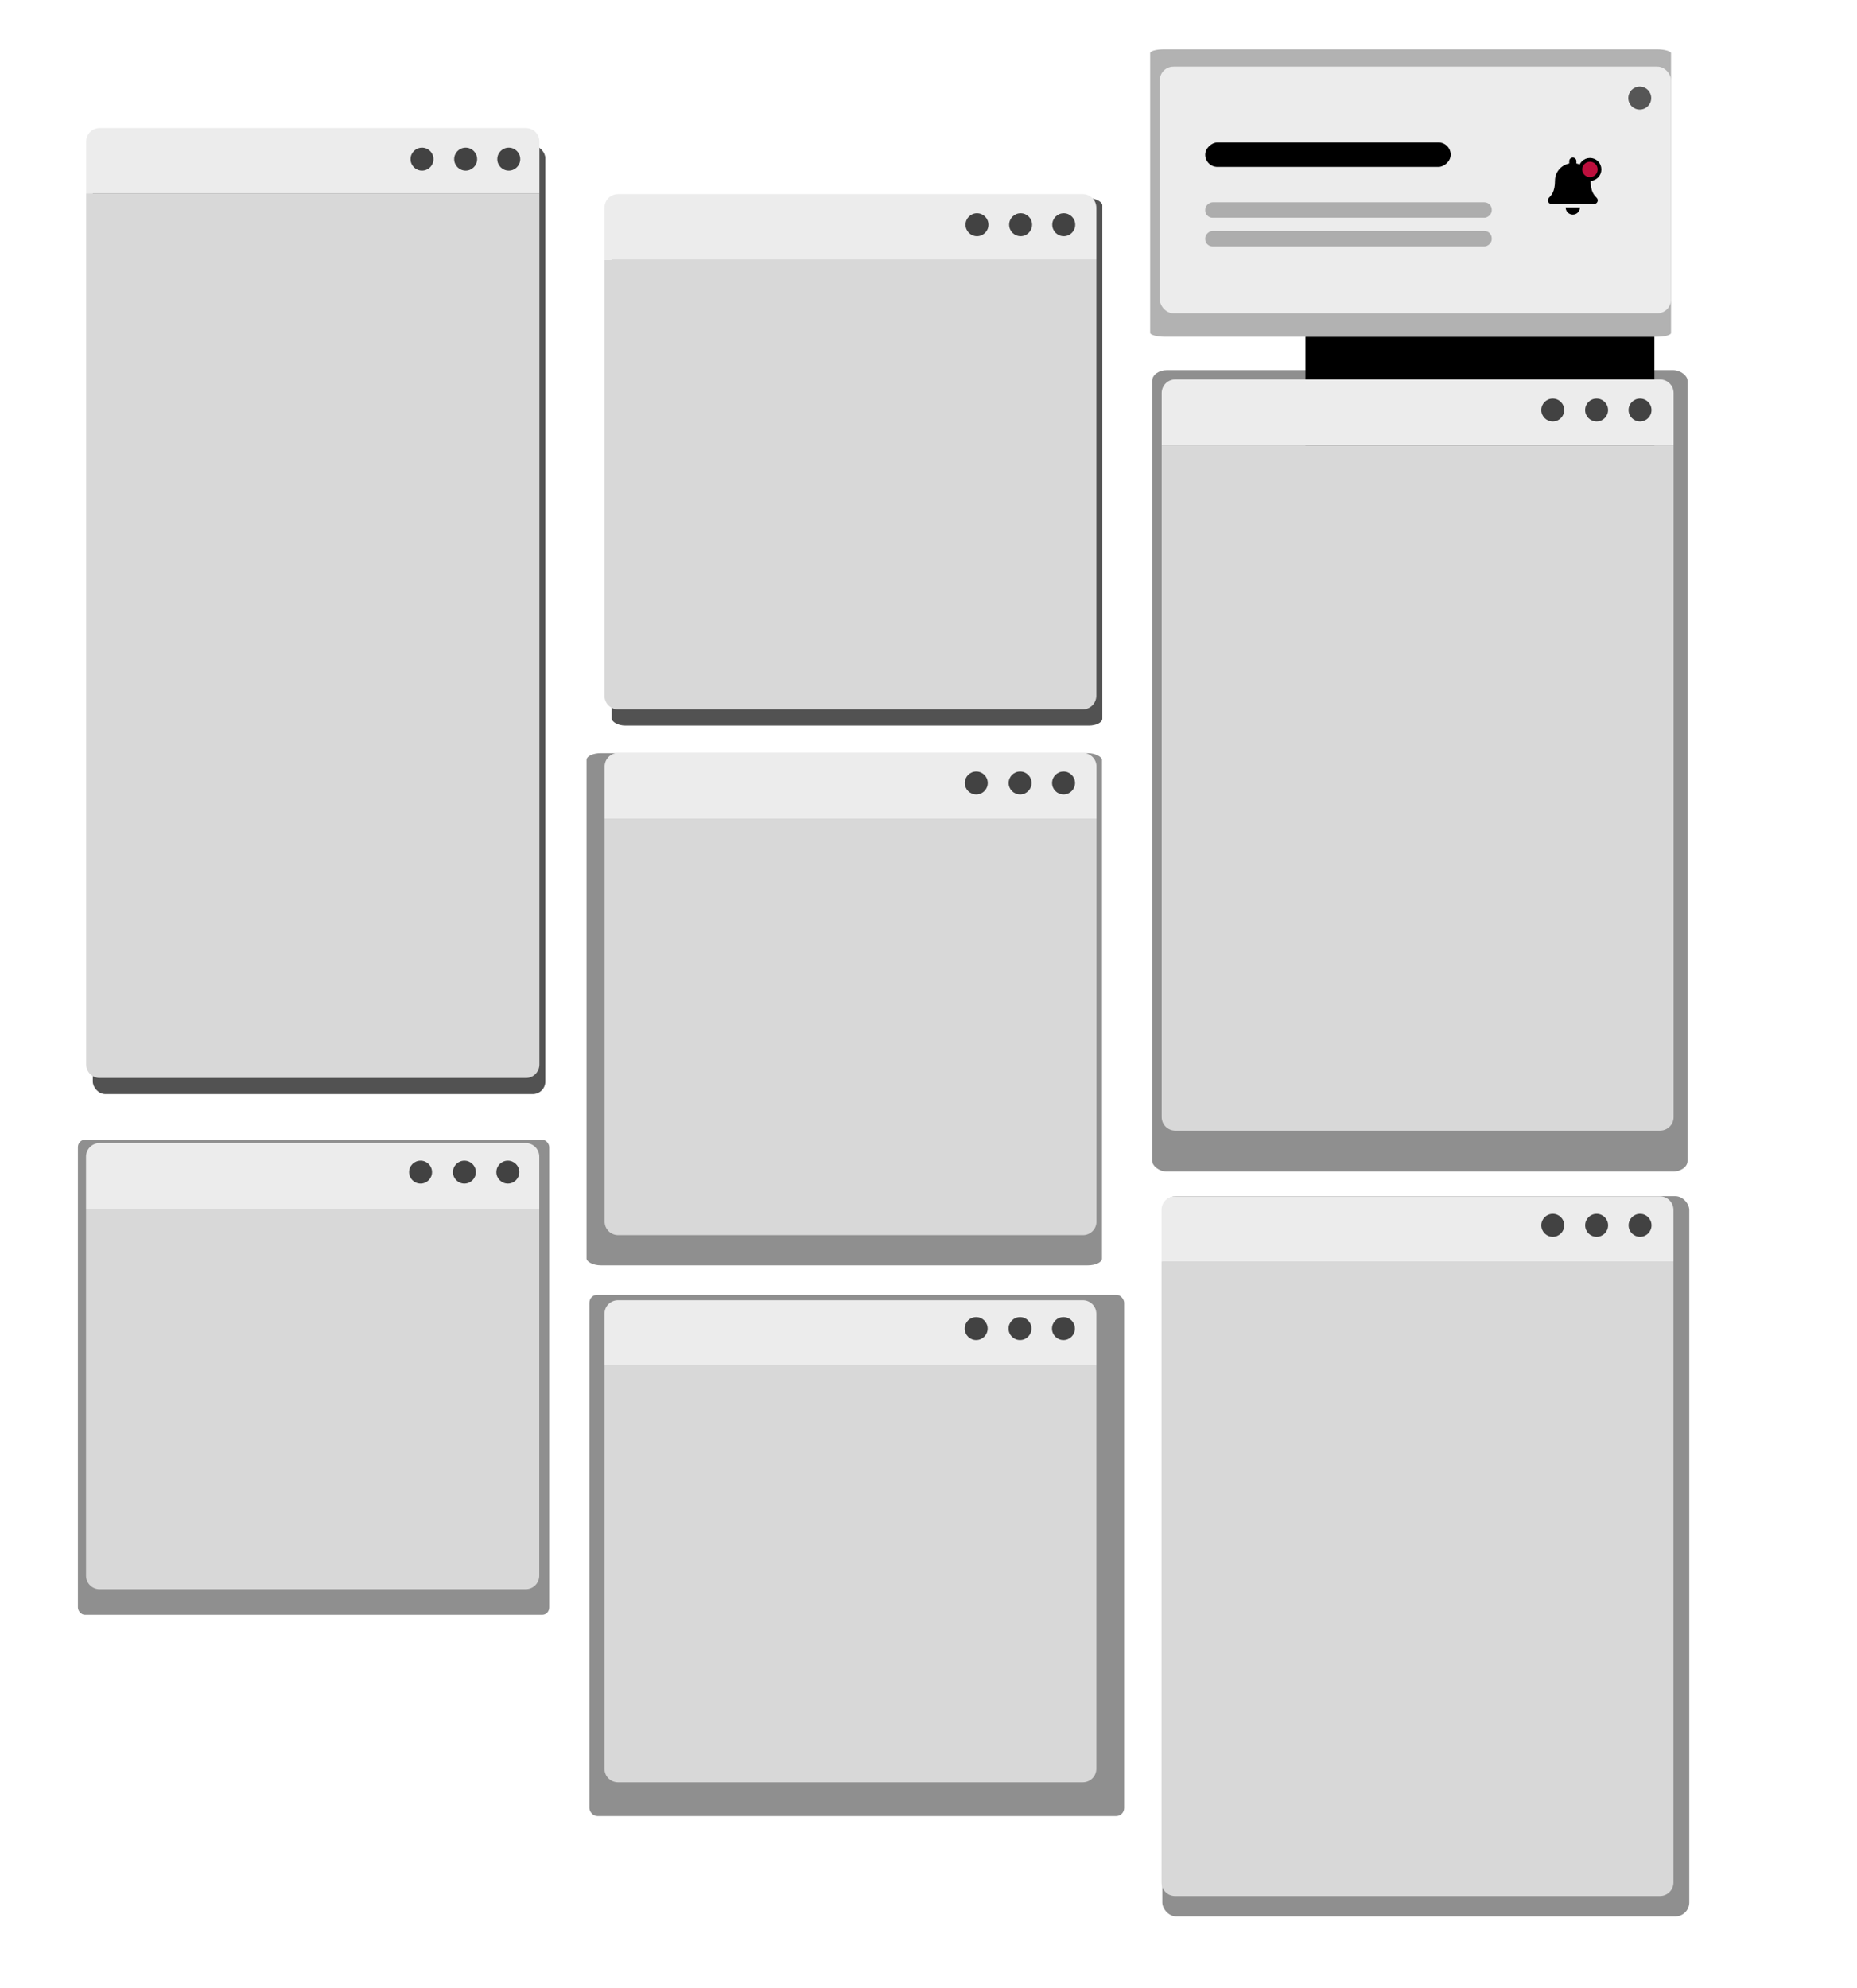 <?xml version="1.0" encoding="UTF-8" standalone="no"?>
<svg
   xmlns:dc="http://purl.org/dc/elements/1.1/"
   xmlns:cc="http://creativecommons.org/ns#"
   xmlns:rdf="http://www.w3.org/1999/02/22-rdf-syntax-ns#"
   xmlns:svg="http://www.w3.org/2000/svg"
   xmlns="http://www.w3.org/2000/svg"
   xmlns:sodipodi="http://sodipodi.sourceforge.net/DTD/sodipodi-0.dtd"
   xmlns:inkscape="http://www.inkscape.org/namespaces/inkscape"
   id="svg8"
   version="1.1"
   viewBox="0 0 145.071 155.303"
   height="586.971"
   width="548.299"
   sodipodi:docname="index_2.svg"
   inkscape:version="0.92.4 5da689c313, 2019-01-14">
  <sodipodi:namedview
     pagecolor="#ffffff"
     bordercolor="#666666"
     borderopacity="1"
     objecttolerance="10"
     gridtolerance="10"
     guidetolerance="10"
     inkscape:pageopacity="0"
     inkscape:pageshadow="2"
     inkscape:window-width="2558"
     inkscape:window-height="993"
     id="namedview192"
     showgrid="false"
     fit-margin-top="0"
     fit-margin-left="0"
     fit-margin-right="0"
     fit-margin-bottom="0"
     inkscape:zoom="1.1508772"
     inkscape:cx="134.00422"
     inkscape:cy="276.8263"
     inkscape:window-x="0"
     inkscape:window-y="43"
     inkscape:window-maximized="1"
     inkscape:current-layer="layer1" />
  <defs
     id="defs2">
    <clipPath
       id="clipPath1760"
       clipPathUnits="userSpaceOnUse">
      <circle
         style="opacity:1;fill:#218ee6;fill-opacity:1;fill-rule:nonzero;stroke:none;stroke-width:0.272;stroke-linecap:butt;stroke-linejoin:miter;stroke-miterlimit:4;stroke-dasharray:none;stroke-dashoffset:0;stroke-opacity:1;paint-order:normal"
         id="circle1762"
         cx="222.952"
         cy="199.446"
         r="4.954" />
    </clipPath>
    <clipPath
       id="clipPath1764"
       clipPathUnits="userSpaceOnUse">
      <circle
         style="opacity:1;fill:#218ee6;fill-opacity:1;fill-rule:nonzero;stroke:none;stroke-width:0.272;stroke-linecap:butt;stroke-linejoin:miter;stroke-miterlimit:4;stroke-dasharray:none;stroke-dashoffset:0;stroke-opacity:1;paint-order:normal"
         id="circle1766"
         cx="222.952"
         cy="199.446"
         r="4.954" />
    </clipPath>
    <clipPath
       id="clipPath1768"
       clipPathUnits="userSpaceOnUse">
      <circle
         style="opacity:1;fill:#218ee6;fill-opacity:1;fill-rule:nonzero;stroke:none;stroke-width:1.03;stroke-linecap:butt;stroke-linejoin:miter;stroke-miterlimit:4;stroke-dasharray:none;stroke-dashoffset:0;stroke-opacity:1;paint-order:normal"
         id="circle1770"
         cx="842.652"
         cy="151.291"
         r="18.724" />
    </clipPath>
    <clipPath
       id="clipPath1772"
       clipPathUnits="userSpaceOnUse">
      <circle
         style="opacity:1;fill:#218ee6;fill-opacity:1;fill-rule:nonzero;stroke:none;stroke-width:0.272;stroke-linecap:butt;stroke-linejoin:miter;stroke-miterlimit:4;stroke-dasharray:none;stroke-dashoffset:0;stroke-opacity:1;paint-order:normal"
         id="circle1774"
         cx="222.952"
         cy="199.446"
         r="4.954" />
    </clipPath>
    <clipPath
       id="clipPath1776"
       clipPathUnits="userSpaceOnUse">
      <circle
         style="opacity:1;fill:#218ee6;fill-opacity:1;fill-rule:nonzero;stroke:none;stroke-width:0.272;stroke-linecap:butt;stroke-linejoin:miter;stroke-miterlimit:4;stroke-dasharray:none;stroke-dashoffset:0;stroke-opacity:1;paint-order:normal"
         id="circle1778"
         cx="222.952"
         cy="199.446"
         r="4.954" />
    </clipPath>
    <clipPath
       id="clipPath1780"
       clipPathUnits="userSpaceOnUse">
      <circle
         style="opacity:1;fill:#218ee6;fill-opacity:1;fill-rule:nonzero;stroke:none;stroke-width:0.272;stroke-linecap:butt;stroke-linejoin:miter;stroke-miterlimit:4;stroke-dasharray:none;stroke-dashoffset:0;stroke-opacity:1;paint-order:normal"
         id="circle1782"
         cx="222.952"
         cy="199.446"
         r="4.954" />
    </clipPath>
    <clipPath
       id="clipPath1784"
       clipPathUnits="userSpaceOnUse">
      <circle
         style="opacity:1;fill:#218ee6;fill-opacity:1;fill-rule:nonzero;stroke:none;stroke-width:0.272;stroke-linecap:butt;stroke-linejoin:miter;stroke-miterlimit:4;stroke-dasharray:none;stroke-dashoffset:0;stroke-opacity:1;paint-order:normal"
         id="circle1786"
         cx="222.952"
         cy="199.446"
         r="4.954" />
    </clipPath>
    <clipPath
       id="clipPath1788"
       clipPathUnits="userSpaceOnUse">
      <circle
         style="opacity:1;fill:#218ee6;fill-opacity:1;fill-rule:nonzero;stroke:none;stroke-width:1.03;stroke-linecap:butt;stroke-linejoin:miter;stroke-miterlimit:4;stroke-dasharray:none;stroke-dashoffset:0;stroke-opacity:1;paint-order:normal"
         id="circle1790"
         cx="842.652"
         cy="151.291"
         r="18.724" />
    </clipPath>
    <clipPath
       id="clipPath1792"
       clipPathUnits="userSpaceOnUse">
      <circle
         style="opacity:1;fill:#218ee6;fill-opacity:1;fill-rule:nonzero;stroke:none;stroke-width:0.272;stroke-linecap:butt;stroke-linejoin:miter;stroke-miterlimit:4;stroke-dasharray:none;stroke-dashoffset:0;stroke-opacity:1;paint-order:normal"
         id="circle1794"
         cx="222.952"
         cy="199.446"
         r="4.954" />
    </clipPath>
    <clipPath
       id="clipPath1796"
       clipPathUnits="userSpaceOnUse">
      <circle
         style="opacity:1;fill:#218ee6;fill-opacity:1;fill-rule:nonzero;stroke:none;stroke-width:0.272;stroke-linecap:butt;stroke-linejoin:miter;stroke-miterlimit:4;stroke-dasharray:none;stroke-dashoffset:0;stroke-opacity:1;paint-order:normal"
         id="circle1798"
         cx="222.952"
         cy="199.446"
         r="4.954" />
    </clipPath>
    <clipPath
       id="clipPath1800"
       clipPathUnits="userSpaceOnUse">
      <circle
         style="opacity:1;fill:#218ee6;fill-opacity:1;fill-rule:nonzero;stroke:none;stroke-width:0.272;stroke-linecap:butt;stroke-linejoin:miter;stroke-miterlimit:4;stroke-dasharray:none;stroke-dashoffset:0;stroke-opacity:1;paint-order:normal"
         id="circle1802"
         cx="222.952"
         cy="199.446"
         r="4.954" />
    </clipPath>
    <clipPath
       id="clipPath1804"
       clipPathUnits="userSpaceOnUse">
      <circle
         style="opacity:1;fill:#218ee6;fill-opacity:1;fill-rule:nonzero;stroke:none;stroke-width:0.272;stroke-linecap:butt;stroke-linejoin:miter;stroke-miterlimit:4;stroke-dasharray:none;stroke-dashoffset:0;stroke-opacity:1;paint-order:normal"
         id="circle1806"
         cx="222.952"
         cy="199.446"
         r="4.954" />
    </clipPath>
    <clipPath
       id="clipPath1808"
       clipPathUnits="userSpaceOnUse">
      <circle
         style="opacity:1;fill:#218ee6;fill-opacity:1;fill-rule:nonzero;stroke:none;stroke-width:0.272;stroke-linecap:butt;stroke-linejoin:miter;stroke-miterlimit:4;stroke-dasharray:none;stroke-dashoffset:0;stroke-opacity:1;paint-order:normal"
         id="circle1810"
         cx="222.952"
         cy="199.446"
         r="4.954" />
    </clipPath>
    <clipPath
       id="clipPath1812"
       clipPathUnits="userSpaceOnUse">
      <circle
         style="opacity:1;fill:#218ee6;fill-opacity:1;fill-rule:nonzero;stroke:none;stroke-width:0.272;stroke-linecap:butt;stroke-linejoin:miter;stroke-miterlimit:4;stroke-dasharray:none;stroke-dashoffset:0;stroke-opacity:1;paint-order:normal"
         id="circle1814"
         cx="222.952"
         cy="199.446"
         r="4.954" />
    </clipPath>
    <clipPath
       id="clipPath1816"
       clipPathUnits="userSpaceOnUse">
      <circle
         style="opacity:1;fill:#218ee6;fill-opacity:1;fill-rule:nonzero;stroke:none;stroke-width:0.272;stroke-linecap:butt;stroke-linejoin:miter;stroke-miterlimit:4;stroke-dasharray:none;stroke-dashoffset:0;stroke-opacity:1;paint-order:normal"
         id="circle1818"
         cx="222.952"
         cy="199.446"
         r="4.954" />
    </clipPath>
    <clipPath
       id="clipPath1820"
       clipPathUnits="userSpaceOnUse">
      <circle
         style="opacity:1;fill:#218ee6;fill-opacity:1;fill-rule:nonzero;stroke:none;stroke-width:0.272;stroke-linecap:butt;stroke-linejoin:miter;stroke-miterlimit:4;stroke-dasharray:none;stroke-dashoffset:0;stroke-opacity:1;paint-order:normal"
         id="circle1822"
         cx="222.952"
         cy="199.446"
         r="4.954" />
    </clipPath>
    <clipPath
       id="clipPath1824"
       clipPathUnits="userSpaceOnUse">
      <circle
         style="opacity:1;fill:#218ee6;fill-opacity:1;fill-rule:nonzero;stroke:none;stroke-width:0.272;stroke-linecap:butt;stroke-linejoin:miter;stroke-miterlimit:4;stroke-dasharray:none;stroke-dashoffset:0;stroke-opacity:1;paint-order:normal"
         id="circle1826"
         cx="222.952"
         cy="199.446"
         r="4.954" />
    </clipPath>
    <clipPath
       id="clipPath2052"
       clipPathUnits="userSpaceOnUse">
      <rect
         ry="0"
         y="224.513"
         x="196.807"
         height="37.601"
         width="38.365"
         id="rect2054"
         style="opacity:1;fill:#1b2c57;fill-opacity:1;fill-rule:nonzero;stroke:none;stroke-width:4.912;stroke-linecap:butt;stroke-linejoin:miter;stroke-miterlimit:4;stroke-dasharray:none;stroke-dashoffset:0;stroke-opacity:1;paint-order:normal" />
    </clipPath>
    <clipPath
       id="clipPath2056"
       clipPathUnits="userSpaceOnUse">
      <rect
         ry="0"
         y="224.513"
         x="196.807"
         height="37.601"
         width="38.365"
         id="rect2058"
         style="opacity:1;fill:#1b2c57;fill-opacity:1;fill-rule:nonzero;stroke:none;stroke-width:4.912;stroke-linecap:butt;stroke-linejoin:miter;stroke-miterlimit:4;stroke-dasharray:none;stroke-dashoffset:0;stroke-opacity:1;paint-order:normal" />
    </clipPath>
    <clipPath
       id="clipPath2060"
       clipPathUnits="userSpaceOnUse">
      <rect
         ry="0"
         y="224.513"
         x="196.807"
         height="37.601"
         width="38.365"
         id="rect2062"
         style="opacity:1;fill:#1b2c57;fill-opacity:1;fill-rule:nonzero;stroke:none;stroke-width:4.912;stroke-linecap:butt;stroke-linejoin:miter;stroke-miterlimit:4;stroke-dasharray:none;stroke-dashoffset:0;stroke-opacity:1;paint-order:normal" />
    </clipPath>
    <clipPath
       id="clipPath2064"
       clipPathUnits="userSpaceOnUse">
      <rect
         ry="0"
         y="224.513"
         x="196.807"
         height="37.601"
         width="38.365"
         id="rect2066"
         style="opacity:1;fill:#1b2c57;fill-opacity:1;fill-rule:nonzero;stroke:none;stroke-width:4.912;stroke-linecap:butt;stroke-linejoin:miter;stroke-miterlimit:4;stroke-dasharray:none;stroke-dashoffset:0;stroke-opacity:1;paint-order:normal" />
    </clipPath>
    <clipPath
       id="clipPath2068"
       clipPathUnits="userSpaceOnUse">
      <rect
         ry="0"
         y="224.513"
         x="196.807"
         height="37.601"
         width="38.365"
         id="rect2070"
         style="opacity:1;fill:#1b2c57;fill-opacity:1;fill-rule:nonzero;stroke:none;stroke-width:4.912;stroke-linecap:butt;stroke-linejoin:miter;stroke-miterlimit:4;stroke-dasharray:none;stroke-dashoffset:0;stroke-opacity:1;paint-order:normal" />
    </clipPath>
    <clipPath
       id="clipPath2072"
       clipPathUnits="userSpaceOnUse">
      <rect
         ry="0"
         y="224.513"
         x="196.807"
         height="37.601"
         width="38.365"
         id="rect2074"
         style="opacity:1;fill:#1b2c57;fill-opacity:1;fill-rule:nonzero;stroke:none;stroke-width:4.912;stroke-linecap:butt;stroke-linejoin:miter;stroke-miterlimit:4;stroke-dasharray:none;stroke-dashoffset:0;stroke-opacity:1;paint-order:normal" />
    </clipPath>
    <clipPath
       id="clipPath2076"
       clipPathUnits="userSpaceOnUse">
      <rect
         ry="0"
         y="224.513"
         x="196.807"
         height="37.601"
         width="38.365"
         id="rect2078"
         style="opacity:1;fill:#1b2c57;fill-opacity:1;fill-rule:nonzero;stroke:none;stroke-width:4.912;stroke-linecap:butt;stroke-linejoin:miter;stroke-miterlimit:4;stroke-dasharray:none;stroke-dashoffset:0;stroke-opacity:1;paint-order:normal" />
    </clipPath>
    <clipPath
       id="clipPath2080"
       clipPathUnits="userSpaceOnUse">
      <rect
         ry="0"
         y="224.513"
         x="196.807"
         height="37.601"
         width="38.365"
         id="rect2082"
         style="opacity:1;fill:#1b2c57;fill-opacity:1;fill-rule:nonzero;stroke:none;stroke-width:4.912;stroke-linecap:butt;stroke-linejoin:miter;stroke-miterlimit:4;stroke-dasharray:none;stroke-dashoffset:0;stroke-opacity:1;paint-order:normal" />
    </clipPath>
    <clipPath
       id="clipPath2084"
       clipPathUnits="userSpaceOnUse">
      <rect
         ry="0"
         y="224.513"
         x="196.807"
         height="37.601"
         width="38.365"
         id="rect2086"
         style="opacity:1;fill:#1b2c57;fill-opacity:1;fill-rule:nonzero;stroke:none;stroke-width:4.912;stroke-linecap:butt;stroke-linejoin:miter;stroke-miterlimit:4;stroke-dasharray:none;stroke-dashoffset:0;stroke-opacity:1;paint-order:normal" />
    </clipPath>
    <clipPath
       id="clipPath2088"
       clipPathUnits="userSpaceOnUse">
      <rect
         ry="0"
         y="224.513"
         x="196.807"
         height="37.601"
         width="38.365"
         id="rect2090"
         style="opacity:1;fill:#1b2c57;fill-opacity:1;fill-rule:nonzero;stroke:none;stroke-width:4.912;stroke-linecap:butt;stroke-linejoin:miter;stroke-miterlimit:4;stroke-dasharray:none;stroke-dashoffset:0;stroke-opacity:1;paint-order:normal" />
    </clipPath>
    <clipPath
       id="clipPath2092"
       clipPathUnits="userSpaceOnUse">
      <rect
         ry="0"
         y="224.513"
         x="196.807"
         height="37.601"
         width="38.365"
         id="rect2094"
         style="opacity:1;fill:#1b2c57;fill-opacity:1;fill-rule:nonzero;stroke:none;stroke-width:4.912;stroke-linecap:butt;stroke-linejoin:miter;stroke-miterlimit:4;stroke-dasharray:none;stroke-dashoffset:0;stroke-opacity:1;paint-order:normal" />
    </clipPath>
    <clipPath
       id="clipPath2096"
       clipPathUnits="userSpaceOnUse">
      <rect
         ry="0"
         y="224.513"
         x="196.807"
         height="37.601"
         width="38.365"
         id="rect2098"
         style="opacity:1;fill:#1b2c57;fill-opacity:1;fill-rule:nonzero;stroke:none;stroke-width:4.912;stroke-linecap:butt;stroke-linejoin:miter;stroke-miterlimit:4;stroke-dasharray:none;stroke-dashoffset:0;stroke-opacity:1;paint-order:normal" />
    </clipPath>
    <clipPath
       id="clipPath2100"
       clipPathUnits="userSpaceOnUse">
      <rect
         ry="0"
         y="224.513"
         x="196.807"
         height="37.601"
         width="38.365"
         id="rect2102"
         style="opacity:1;fill:#1b2c57;fill-opacity:1;fill-rule:nonzero;stroke:none;stroke-width:4.912;stroke-linecap:butt;stroke-linejoin:miter;stroke-miterlimit:4;stroke-dasharray:none;stroke-dashoffset:0;stroke-opacity:1;paint-order:normal" />
    </clipPath>
    <clipPath
       id="clipPath2104"
       clipPathUnits="userSpaceOnUse">
      <rect
         ry="0"
         y="224.513"
         x="196.807"
         height="37.601"
         width="38.365"
         id="rect2106"
         style="opacity:1;fill:#1b2c57;fill-opacity:1;fill-rule:nonzero;stroke:none;stroke-width:4.912;stroke-linecap:butt;stroke-linejoin:miter;stroke-miterlimit:4;stroke-dasharray:none;stroke-dashoffset:0;stroke-opacity:1;paint-order:normal" />
    </clipPath>
    <clipPath
       id="clipPath4017"
       clipPathUnits="userSpaceOnUse">
      <rect
         style="opacity:1;fill:#0d0d0d;fill-opacity:1;fill-rule:nonzero;stroke:none;stroke-width:5.078;stroke-linecap:butt;stroke-linejoin:miter;stroke-miterlimit:4;stroke-dasharray:none;stroke-dashoffset:0;stroke-opacity:1;paint-order:normal"
         id="rect4019"
         width="38.365"
         height="40.178"
         x="47.673"
         y="174.538"
         ry="1.131" />
    </clipPath>
    <filter
       inkscape:collect="always"
       style="color-interpolation-filters:sRGB"
       id="filter1856"
       x="-0.176"
       width="1.353"
       y="-0.084"
       height="1.168">
      <feGaussianBlur
         inkscape:collect="always"
         stdDeviation="2.599"
         id="feGaussianBlur1858" />
    </filter>
    <filter
       inkscape:collect="always"
       style="color-interpolation-filters:sRGB"
       id="filter3324"
       x="-0.356"
       width="1.713"
       y="-0.17"
       height="1.34">
      <feGaussianBlur
         inkscape:collect="always"
         stdDeviation="5.251"
         id="feGaussianBlur3326" />
    </filter>
    <filter
       inkscape:collect="always"
       style="color-interpolation-filters:sRGB"
       id="filter1199"
       x="-0.135"
       width="1.27"
       y="-0.141"
       height="1.283">
      <feGaussianBlur
         inkscape:collect="always"
         stdDeviation="1.989"
         id="feGaussianBlur1201" />
    </filter>
    <filter
       inkscape:collect="always"
       style="color-interpolation-filters:sRGB"
       id="filter1264"
       x="-0.165"
       width="1.331"
       y="-0.173"
       height="1.346">
      <feGaussianBlur
         inkscape:collect="always"
         stdDeviation="2.439"
         id="feGaussianBlur1266" />
    </filter>
    <filter
       inkscape:collect="always"
       style="color-interpolation-filters:sRGB"
       id="filter1474"
       x="-0.302"
       width="1.605"
       y="-0.144"
       height="1.289">
      <feGaussianBlur
         inkscape:collect="always"
         stdDeviation="4.455"
         id="feGaussianBlur1476" />
    </filter>
    <filter
       inkscape:collect="always"
       style="color-interpolation-filters:sRGB"
       id="filter1565"
       x="-0.186"
       width="1.372"
       y="-0.136"
       height="1.272">
      <feGaussianBlur
         inkscape:collect="always"
         stdDeviation="3.095"
         id="feGaussianBlur1567" />
    </filter>
  </defs>
  <g
     transform="translate(-0.514,-143.62)"
     id="layer1">
    <rect
       ry="1.058"
       y="236.926"
       x="91.122"
       height="54.569"
       width="39.93"
       id="rect839"
       style="opacity:1;fill:#8f8f8f;fill-opacity:1;fill-rule:nonzero;stroke:none;stroke-width:6.037;stroke-linecap:butt;stroke-linejoin:miter;stroke-miterlimit:4;stroke-dasharray:none;stroke-dashoffset:0;stroke-opacity:1;paint-order:normal;filter:url(#filter1565)"
       transform="matrix(1.031,0,0,1.031,-2.633,-7.22)" />
    <rect
       transform="matrix(1.18,0,0,1.205,37.489,-37.781)"
       ry="0.521"
       y="234.47"
       x="7.685"
       height="33.795"
       width="35.404"
       id="rect1157"
       style="opacity:1;fill:#8f8f8f;fill-opacity:1;fill-rule:nonzero;stroke:none;stroke-width:0.265;stroke-linecap:butt;stroke-linejoin:miter;stroke-miterlimit:4;stroke-dasharray:none;stroke-dashoffset:0;stroke-opacity:1;paint-order:normal;filter:url(#filter1199)" />
    <rect
       style="opacity:1;fill:#8f8f8f;fill-opacity:0.995;fill-rule:nonzero;stroke:none;stroke-width:0.265;stroke-linecap:butt;stroke-linejoin:miter;stroke-miterlimit:4;stroke-dasharray:none;stroke-dashoffset:0;stroke-opacity:1;paint-order:normal;filter:url(#filter1264)"
       id="rect1119"
       width="35.404"
       height="33.795"
       x="7.685"
       y="234.47"
       ry="0.521"
       transform="matrix(1.04,0,0,1.098,-1.392,-24.796)" />
    <rect
       ry="0.978"
       y="158.77"
       x="47.673"
       height="74.083"
       width="35.353"
       id="rect3330"
       style="opacity:1;fill:#8f8f8f;fill-opacity:1;fill-rule:nonzero;stroke:none;stroke-width:0.268;stroke-linecap:butt;stroke-linejoin:miter;stroke-miterlimit:4;stroke-dasharray:none;stroke-dashoffset:0;stroke-opacity:1;paint-order:normal;filter:url(#filter1856)"
       transform="matrix(1.139,0,0,0.54,-7.964,116.716)" />
    <rect
       transform="matrix(1.183,0,0,0.845,34.128,38.368)"
       style="opacity:1;fill:#8f8f8f;fill-opacity:1;fill-rule:nonzero;stroke:none;stroke-width:0.268;stroke-linecap:butt;stroke-linejoin:miter;stroke-miterlimit:4;stroke-dasharray:none;stroke-dashoffset:0;stroke-opacity:1;paint-order:normal;filter:url(#filter1856)"
       id="rect3328"
       width="35.353"
       height="74.083"
       x="47.673"
       y="158.77"
       ry="0.978" />
    <rect
       transform="matrix(1.151,0,0,0.303,35.494,99.364)"
       style="opacity:1;fill:#b2b2b2;fill-opacity:1;fill-rule:nonzero;stroke:none;stroke-width:0.268;stroke-linecap:butt;stroke-linejoin:miter;stroke-miterlimit:4;stroke-dasharray:none;stroke-dashoffset:0;stroke-opacity:1;paint-order:normal;filter:url(#filter3324)"
       id="rect1862"
       width="35.353"
       height="74.083"
       x="47.673"
       y="158.77"
       ry="0.978" />
    <rect
       style="opacity:1;fill:#525252;fill-opacity:1;fill-rule:nonzero;stroke:none;stroke-width:0.268;stroke-linecap:butt;stroke-linejoin:miter;stroke-miterlimit:4;stroke-dasharray:none;stroke-dashoffset:0;stroke-opacity:1;paint-order:normal;filter:url(#filter1856)"
       id="rect1006"
       width="35.353"
       height="74.083"
       x="7.763"
       y="154.998"
       ry="0.978" />
    <flowRoot
       style="font-style:normal;font-weight:normal;font-size:40px;line-height:1.25;font-family:sans-serif;letter-spacing:0px;word-spacing:0px;fill:#000000;fill-opacity:1;stroke:none"
       id="flowRoot1109"
       xml:space="preserve"
       transform="matrix(0.265,0,0,0.265,0,159.417)"><flowRegion
         id="flowRegion1111"><rect
           y="39.643"
           x="386.786"
           height="42.143"
           width="102.857"
           id="rect1113" /></flowRegion><flowPara
         id="flowPara1115" /></flowRoot>    <rect
       ry="0.978"
       y="158.77"
       x="47.673"
       height="74.083"
       width="35.353"
       id="rect1860"
       style="opacity:1;fill:#525252;fill-opacity:1;fill-rule:nonzero;stroke:none;stroke-width:0.268;stroke-linecap:butt;stroke-linejoin:miter;stroke-miterlimit:4;stroke-dasharray:none;stroke-dashoffset:0;stroke-opacity:1;paint-order:normal;filter:url(#filter1474)"
       transform="matrix(1.084,0,0,0.556,-3.371,70.83)" />
    <path
       style="opacity:1;fill:#d8d8d8;fill-opacity:1;fill-rule:nonzero;stroke:none;stroke-width:18.567;stroke-linecap:butt;stroke-linejoin:miter;stroke-miterlimit:4;stroke-dasharray:none;stroke-dashoffset:0;stroke-opacity:1;paint-order:normal"
       d="m 297.838,382.982 h -145 V 501.717 c 0,2.216 1.784,4 4,4 h 137 c 2.216,0 4,-1.784 4,-4 z"
       id="path3354"
       transform="matrix(0.265,0,0,0.265,7.234,148.825)"
       inkscape:connector-curvature="0" />
    <path
       style="opacity:1;fill:#ececec;fill-opacity:1;fill-rule:nonzero;stroke:none;stroke-width:18.567;stroke-linecap:butt;stroke-linejoin:miter;stroke-miterlimit:4;stroke-dasharray:none;stroke-dashoffset:0;stroke-opacity:1;paint-order:normal"
       d="m 152.838,367.602 v 15.381 h 145 v -15.381 c 0,-2.216 -1.784,-4 -4,-4 h -137 c -2.216,0 -4,1.784 -4,4 z"
       id="rect868"
       transform="matrix(0.265,0,0,0.265,7.234,148.825)"
       inkscape:connector-curvature="0" />
    <g
       transform="translate(0,-15.769)"
       id="g4026">
      <path
         style="opacity:1;fill:#d8d8d8;fill-opacity:1;fill-rule:nonzero;stroke:none;stroke-width:25.018;stroke-linecap:butt;stroke-linejoin:miter;stroke-miterlimit:4;stroke-dasharray:none;stroke-dashoffset:0;stroke-opacity:1;paint-order:normal"
         d="M 160.961,56.867 H 27.342 V 313.648 c 0,2.216 1.784,4 4,4 H 156.961 c 2.216,0 4,-1.784 4,-4 z"
         id="path893"
         transform="matrix(0.265,0,0,0.265,0,159.417)"
         inkscape:connector-curvature="0" />
      <path
         style="opacity:1;fill:#ececec;fill-opacity:1;fill-rule:nonzero;stroke:none;stroke-width:25.018;stroke-linecap:butt;stroke-linejoin:miter;stroke-miterlimit:4;stroke-dasharray:none;stroke-dashoffset:0;stroke-opacity:1;paint-order:normal"
         d="m 27.342,41.648 v 15.219 H 160.961 v -15.219 c 0,-2.216 -1.784,-4 -4,-4 H 31.342 c -2.216,0 -4,1.784 -4,4 z"
         id="rect815"
         transform="matrix(0.265,0,0,0.265,0,159.417)"
         inkscape:connector-curvature="0" />
      <circle
         style="opacity:1;fill:#424242;fill-opacity:1;fill-rule:nonzero;stroke:none;stroke-width:3.04;stroke-linecap:butt;stroke-linejoin:miter;stroke-miterlimit:4;stroke-dasharray:none;stroke-dashoffset:0;stroke-opacity:1;paint-order:normal"
         id="path895"
         cx="40.261"
         cy="171.821"
         r="0.896" />
      <circle
         r="0.896"
         cy="171.821"
         cx="36.892"
         id="circle897"
         style="opacity:1;fill:#424242;fill-opacity:1;fill-rule:nonzero;stroke:none;stroke-width:3.04;stroke-linecap:butt;stroke-linejoin:miter;stroke-miterlimit:4;stroke-dasharray:none;stroke-dashoffset:0;stroke-opacity:1;paint-order:normal" />
      <circle
         style="opacity:1;fill:#424242;fill-opacity:1;fill-rule:nonzero;stroke:none;stroke-width:3.04;stroke-linecap:butt;stroke-linejoin:miter;stroke-miterlimit:4;stroke-dasharray:none;stroke-dashoffset:0;stroke-opacity:1;paint-order:normal"
         id="circle899"
         cx="33.483"
         cy="171.821"
         r="0.896" />
    </g>
    <g
       transform="translate(0,-15.769)"
       id="g4037">
      <rect
         style="opacity:1;fill:#ececec;fill-opacity:1;fill-rule:nonzero;stroke:none;stroke-width:3.587;stroke-linecap:butt;stroke-linejoin:miter;stroke-miterlimit:4;stroke-dasharray:none;stroke-dashoffset:0;stroke-opacity:1;paint-order:normal"
         id="rect866"
         width="39.93"
         height="19.259"
         x="91.122"
         y="164.594"
         ry="1.058" />
      <circle
         style="opacity:1;fill:#565656;fill-opacity:1;fill-rule:nonzero;stroke:none;stroke-width:3.04;stroke-linecap:butt;stroke-linejoin:miter;stroke-miterlimit:4;stroke-dasharray:none;stroke-dashoffset:0;stroke-opacity:1;paint-order:normal"
         id="circle921"
         cx="128.613"
         cy="167.051"
         r="0.896" />
      <g
         id="g1130"
         transform="translate(25.153)">
        <g
           transform="matrix(0.058,0,0,0.058,77.069,171.494)"
           id="g1101">
          <path
             d="m 364.834,80.32 c 5.297,0 9.594,-4.297 9.594,-9.598 h -19.187 c 0,5.302 4.297,9.598 9.594,9.598 z m 32.302,-22.452 c -2.897,-3.113 -8.319,-7.797 -8.319,-23.139 0,-11.653 -8.17,-20.981 -19.187,-23.27 V 8.333 c 0,-2.65 -2.148,-4.799 -4.796,-4.799 -2.649,0 -4.796,2.149 -4.796,4.799 v 3.125 c -11.017,2.289 -19.187,11.617 -19.187,23.27 0,15.342 -5.421,20.026 -8.319,23.139 -0.9,0.967 -1.299,2.124 -1.291,3.256 0.017,2.46 1.947,4.799 4.814,4.799 h 57.559 c 2.867,0 4.799,-2.34 4.814,-4.799 0.007,-1.132 -0.391,-2.29 -1.291,-3.256 z"
             id="path2"
             style="fill:#000000;fill-opacity:1;stroke-width:0.15"
             inkscape:connector-curvature="0" />
        </g>
        <circle
           r="0.748"
           cy="172.624"
           cx="99.57"
           id="path1103"
           style="opacity:1;fill:#bd0f3d;fill-opacity:1;fill-rule:nonzero;stroke:#000000;stroke-width:0.291;stroke-linecap:butt;stroke-linejoin:miter;stroke-miterlimit:4;stroke-dasharray:none;stroke-dashoffset:0;stroke-opacity:1;paint-order:normal" />
      </g>
      <rect
         transform="rotate(90)"
         style="opacity:1;fill:#000000;fill-opacity:1;fill-rule:nonzero;stroke:none;stroke-width:4.915;stroke-linecap:butt;stroke-linejoin:miter;stroke-miterlimit:4;stroke-dasharray:none;stroke-dashoffset:0;stroke-opacity:1;paint-order:normal"
         id="rect1132"
         width="1.909"
         height="19.177"
         x="170.519"
         y="-113.844"
         ry="0.954" />
      <rect
         transform="rotate(90)"
         style="opacity:1;fill:#adadad;fill-opacity:1;fill-rule:nonzero;stroke:none;stroke-width:4.223;stroke-linecap:butt;stroke-linejoin:miter;stroke-miterlimit:4;stroke-dasharray:none;stroke-dashoffset:0;stroke-opacity:1;paint-order:normal"
         id="rect1144"
         width="1.207"
         height="22.384"
         x="175.19"
         y="-117.051"
         ry="0.576" />
      <rect
         ry="0.576"
         y="-117.051"
         x="177.429"
         height="22.384"
         width="1.207"
         id="rect1148"
         style="opacity:1;fill:#adadad;fill-opacity:1;fill-rule:nonzero;stroke:none;stroke-width:4.223;stroke-linecap:butt;stroke-linejoin:miter;stroke-miterlimit:4;stroke-dasharray:none;stroke-dashoffset:0;stroke-opacity:1;paint-order:normal"
         transform="rotate(90)" />
    </g>
    <g
       transform="translate(0,-15.769)"
       id="g4044">
      <path
         style="opacity:1;fill:#d8d8d8;fill-opacity:1;fill-rule:nonzero;stroke:none;stroke-width:23.644;stroke-linecap:butt;stroke-linejoin:miter;stroke-miterlimit:4;stroke-dasharray:none;stroke-dashoffset:0;stroke-opacity:1;paint-order:normal"
         d="M 495.312,131.119 H 344.398 v 198.049 c 0,2.216 1.784,4 4,4 H 491.312 c 2.216,0 4,-1.784 4,-4 z"
         id="path1164"
         transform="matrix(0.265,0,0,0.265,0,159.417)"
         inkscape:connector-curvature="0" />
      <path
         style="opacity:1;fill:#ececec;fill-opacity:1;fill-rule:nonzero;stroke:none;stroke-width:23.644;stroke-linecap:butt;stroke-linejoin:miter;stroke-miterlimit:4;stroke-dasharray:none;stroke-dashoffset:0;stroke-opacity:1;paint-order:normal"
         d="m 344.398,115.738 v 15.381 H 495.312 v -15.381 c 0,-2.216 -1.784,-4 -4,-4 H 348.398 c -2.216,0 -4,1.784 -4,4 z"
         id="rect833"
         transform="matrix(0.265,0,0,0.265,0,159.417)"
         inkscape:connector-curvature="0" />
      <circle
         style="opacity:1;fill:#424242;fill-opacity:1;fill-rule:nonzero;stroke:none;stroke-width:3.04;stroke-linecap:butt;stroke-linejoin:miter;stroke-miterlimit:4;stroke-dasharray:none;stroke-dashoffset:0;stroke-opacity:1;paint-order:normal"
         id="circle1150"
         cx="128.635"
         cy="191.415"
         r="0.896" />
      <circle
         r="0.896"
         cy="191.415"
         cx="125.241"
         id="circle1152"
         style="opacity:1;fill:#424242;fill-opacity:1;fill-rule:nonzero;stroke:none;stroke-width:3.04;stroke-linecap:butt;stroke-linejoin:miter;stroke-miterlimit:4;stroke-dasharray:none;stroke-dashoffset:0;stroke-opacity:1;paint-order:normal" />
      <circle
         style="opacity:1;fill:#424242;fill-opacity:1;fill-rule:nonzero;stroke:none;stroke-width:3.04;stroke-linecap:butt;stroke-linejoin:miter;stroke-miterlimit:4;stroke-dasharray:none;stroke-dashoffset:0;stroke-opacity:1;paint-order:normal"
         id="circle1154"
         cx="121.817"
         cy="191.415"
         r="0.896" />
    </g>
    <path
       style="opacity:1;fill:#d8d8d8;fill-opacity:1;fill-rule:nonzero;stroke:none;stroke-width:1;stroke-linecap:butt;stroke-linejoin:miter;stroke-miterlimit:4;stroke-dasharray:none;stroke-dashoffset:0;stroke-opacity:1;paint-order:normal"
       d="m 0,336.68 v 108.127 c 0,2.216 1.784,4 4,4 h 125.619 c 2.216,0 4,-1.784 4,-4 V 336.68 Z"
       id="path1113"
       transform="matrix(0.265,0,0,0.265,7.234,148.825)"
       inkscape:connector-curvature="0" />
    <path
       style="opacity:1;fill:#ececec;fill-opacity:1;fill-rule:nonzero;stroke:none;stroke-width:1;stroke-linecap:butt;stroke-linejoin:miter;stroke-miterlimit:4;stroke-dasharray:none;stroke-dashoffset:0;stroke-opacity:1;paint-order:normal"
       d="m 0,336.68 h 133.619 v -15.381 c 0,-2.216 -1.784,-4 -4,-4 H 4 c -2.216,0 -4,1.784 -4,4 z"
       id="rect1032"
       transform="matrix(0.265,0,0,0.265,7.234,148.825)"
       inkscape:connector-curvature="0" />
    <g
       transform="translate(0,-15.769)"
       id="g4051">
      <path
         style="opacity:1;fill:#d8d8d8;fill-opacity:1;fill-rule:nonzero;stroke:none;stroke-width:18.567;stroke-linecap:butt;stroke-linejoin:miter;stroke-miterlimit:4;stroke-dasharray:none;stroke-dashoffset:0;stroke-opacity:1;paint-order:normal"
         d="m 325.18,241.219 h -145 v 118.734 c 0,2.216 1.784,4 4,4 h 137 c 2.216,0 4,-1.784 4,-4 z"
         id="path1177"
         transform="matrix(0.265,0,0,0.265,0,159.417)"
         inkscape:connector-curvature="0" />
      <path
         style="opacity:1;fill:#ececec;fill-opacity:1;fill-rule:nonzero;stroke:none;stroke-width:18.567;stroke-linecap:butt;stroke-linejoin:miter;stroke-miterlimit:4;stroke-dasharray:none;stroke-dashoffset:0;stroke-opacity:1;paint-order:normal"
         d="m 180.18,225.838 v 15.381 h 145 v -15.381 c 0,-2.216 -1.784,-4 -4,-4 h -137 c -2.216,0 -4,1.784 -4,4 z"
         id="rect819"
         transform="matrix(0.265,0,0,0.265,0,159.417)"
         inkscape:connector-curvature="0" />
      <circle
         style="opacity:1;fill:#424242;fill-opacity:1;fill-rule:nonzero;stroke:none;stroke-width:3.04;stroke-linecap:butt;stroke-linejoin:miter;stroke-miterlimit:4;stroke-dasharray:none;stroke-dashoffset:0;stroke-opacity:1;paint-order:normal"
         id="circle1168"
         cx="83.6"
         cy="220.548"
         r="0.896" />
      <circle
         r="0.896"
         cy="220.548"
         cx="80.206"
         id="circle1170"
         style="opacity:1;fill:#424242;fill-opacity:1;fill-rule:nonzero;stroke:none;stroke-width:3.04;stroke-linecap:butt;stroke-linejoin:miter;stroke-miterlimit:4;stroke-dasharray:none;stroke-dashoffset:0;stroke-opacity:1;paint-order:normal" />
      <circle
         style="opacity:1;fill:#424242;fill-opacity:1;fill-rule:nonzero;stroke:none;stroke-width:3.04;stroke-linecap:butt;stroke-linejoin:miter;stroke-miterlimit:4;stroke-dasharray:none;stroke-dashoffset:0;stroke-opacity:1;paint-order:normal"
         id="circle1172"
         cx="76.782"
         cy="220.548"
         r="0.896" />
    </g>
    <g
       id="g1110">
      <path
         inkscape:connector-curvature="0"
         transform="matrix(0.265,0,0,0.265,7.234,148.825)"
         id="path1070"
         d="m 297.838,56.965 h -145 V 185.439 c 0,2.216 1.784,4 4,4 h 137 c 2.216,0 4,-1.784 4,-4 z"
         style="opacity:1;fill:#d8d8d8;fill-opacity:1;fill-rule:nonzero;stroke:none;stroke-width:1;stroke-linecap:butt;stroke-linejoin:miter;stroke-miterlimit:4;stroke-dasharray:none;stroke-dashoffset:0;stroke-opacity:1;paint-order:normal" />
      <path
         inkscape:connector-curvature="0"
         transform="matrix(0.265,0,0,0.265,7.234,148.825)"
         id="rect1065"
         d="m 152.838,41.584 v 15.381 h 145 v -15.381 c 0,-2.216 -1.784,-4 -4,-4 h -137 c -2.216,0 -4,1.784 -4,4 z"
         style="opacity:1;fill:#ececec;fill-opacity:1;fill-rule:nonzero;stroke:none;stroke-width:1;stroke-linecap:butt;stroke-linejoin:miter;stroke-miterlimit:4;stroke-dasharray:none;stroke-dashoffset:0;stroke-opacity:1;paint-order:normal" />
      <g
         id="g1102">
        <circle
           style="opacity:1;fill:#424242;fill-opacity:1;fill-rule:nonzero;stroke:none;stroke-width:3.04;stroke-linecap:butt;stroke-linejoin:miter;stroke-miterlimit:4;stroke-dasharray:none;stroke-dashoffset:0;stroke-opacity:1;paint-order:normal"
           id="path895-5"
           cx="83.615"
           cy="161.173"
           r="0.896" />
        <circle
           r="0.896"
           cy="161.173"
           cx="80.246"
           id="circle897-0"
           style="opacity:1;fill:#424242;fill-opacity:1;fill-rule:nonzero;stroke:none;stroke-width:3.04;stroke-linecap:butt;stroke-linejoin:miter;stroke-miterlimit:4;stroke-dasharray:none;stroke-dashoffset:0;stroke-opacity:1;paint-order:normal" />
        <circle
           style="opacity:1;fill:#424242;fill-opacity:1;fill-rule:nonzero;stroke:none;stroke-width:3.04;stroke-linecap:butt;stroke-linejoin:miter;stroke-miterlimit:4;stroke-dasharray:none;stroke-dashoffset:0;stroke-opacity:1;paint-order:normal"
           id="circle899-7"
           cx="76.838"
           cy="161.173"
           r="0.896" />
      </g>
    </g>
    <g
       transform="translate(152.179,-32.894)"
       id="g3370">
      <rect
         y="248.546"
         x="41.094"
         height="4.45"
         width="1.494"
         id="rect3364"
         style="opacity:1;fill:#d84646;fill-opacity:1;fill-rule:nonzero;stroke:none;stroke-width:0.32;stroke-linecap:butt;stroke-linejoin:miter;stroke-miterlimit:4;stroke-dasharray:none;stroke-dashoffset:0;stroke-opacity:1;paint-order:normal" />
      <rect
         transform="rotate(90)"
         style="opacity:1;fill:#d84646;fill-opacity:1;fill-rule:nonzero;stroke:none;stroke-width:0.32;stroke-linecap:butt;stroke-linejoin:miter;stroke-miterlimit:4;stroke-dasharray:none;stroke-dashoffset:0;stroke-opacity:1;paint-order:normal"
         id="rect3366"
         width="1.494"
         height="4.45"
         x="248.546"
         y="-42.588" />
    </g>
    <circle
       transform="translate(-7.0391686e-8,-15.769)"
       r="0.896"
       cy="263.162"
       cx="83.592"
       id="circle3375"
       style="opacity:1;fill:#424242;fill-opacity:1;fill-rule:nonzero;stroke:none;stroke-width:3.04;stroke-linecap:butt;stroke-linejoin:miter;stroke-miterlimit:4;stroke-dasharray:none;stroke-dashoffset:0;stroke-opacity:1;paint-order:normal" />
    <circle
       transform="translate(-7.0391686e-8,-15.769)"
       style="opacity:1;fill:#424242;fill-opacity:1;fill-rule:nonzero;stroke:none;stroke-width:3.04;stroke-linecap:butt;stroke-linejoin:miter;stroke-miterlimit:4;stroke-dasharray:none;stroke-dashoffset:0;stroke-opacity:1;paint-order:normal"
       id="circle3377"
       cx="80.199"
       cy="263.162"
       r="0.896" />
    <circle
       transform="translate(-7.0391686e-8,-15.769)"
       r="0.896"
       cy="263.162"
       cx="76.774"
       id="circle3379"
       style="opacity:1;fill:#424242;fill-opacity:1;fill-rule:nonzero;stroke:none;stroke-width:3.04;stroke-linecap:butt;stroke-linejoin:miter;stroke-miterlimit:4;stroke-dasharray:none;stroke-dashoffset:0;stroke-opacity:1;paint-order:normal" />
    <circle
       style="opacity:1;fill:#424242;fill-opacity:1;fill-rule:nonzero;stroke:none;stroke-width:3.04;stroke-linecap:butt;stroke-linejoin:miter;stroke-miterlimit:4;stroke-dasharray:none;stroke-dashoffset:0;stroke-opacity:1;paint-order:normal"
       id="circle1168-4"
       cx="40.188"
       cy="235.175"
       r="0.896" />
    <circle
       r="0.896"
       cy="235.175"
       cx="36.794"
       id="circle1170-6"
       style="opacity:1;fill:#424242;fill-opacity:1;fill-rule:nonzero;stroke:none;stroke-width:3.04;stroke-linecap:butt;stroke-linejoin:miter;stroke-miterlimit:4;stroke-dasharray:none;stroke-dashoffset:0;stroke-opacity:1;paint-order:normal" />
    <circle
       style="opacity:1;fill:#424242;fill-opacity:1;fill-rule:nonzero;stroke:none;stroke-width:3.04;stroke-linecap:butt;stroke-linejoin:miter;stroke-miterlimit:4;stroke-dasharray:none;stroke-dashoffset:0;stroke-opacity:1;paint-order:normal"
       id="circle1172-4"
       cx="33.37"
       cy="235.175"
       r="0.896" />
    <path
       style="opacity:1;fill:#d8d8d8;fill-opacity:1;fill-rule:nonzero;stroke:none;stroke-width:22.819;stroke-linecap:butt;stroke-linejoin:miter;stroke-miterlimit:4;stroke-dasharray:none;stroke-dashoffset:0;stroke-opacity:1;paint-order:normal"
       d="M 467.971,352.199 H 317.057 v 183.027 c 0,2.216 1.784,4 4,4 H 463.971 c 2.216,0 4,-1.784 4,-4 z"
       id="path1479"
       transform="matrix(0.265,0,0,0.265,7.234,148.825)"
       inkscape:connector-curvature="0" />
    <path
       style="opacity:1;fill:#ececec;fill-opacity:1;fill-rule:nonzero;stroke:none;stroke-width:22.819;stroke-linecap:butt;stroke-linejoin:miter;stroke-miterlimit:4;stroke-dasharray:none;stroke-dashoffset:0;stroke-opacity:1;paint-order:normal"
       d="m 317.057,336.98 v 15.219 H 467.971 v -15.219 c 0,-2.216 -1.784,-4 -4,-4 H 321.057 c -2.216,0 -4,1.784 -4,4 z"
       id="rect1288"
       transform="matrix(0.265,0,0,0.265,7.234,148.825)"
       inkscape:connector-curvature="0" />
    <circle
       r="0.896"
       cy="239.33"
       cx="128.637"
       id="circle3375-6"
       style="opacity:1;fill:#424242;fill-opacity:1;fill-rule:nonzero;stroke:none;stroke-width:3.04;stroke-linecap:butt;stroke-linejoin:miter;stroke-miterlimit:4;stroke-dasharray:none;stroke-dashoffset:0;stroke-opacity:1;paint-order:normal" />
    <circle
       style="opacity:1;fill:#424242;fill-opacity:1;fill-rule:nonzero;stroke:none;stroke-width:3.04;stroke-linecap:butt;stroke-linejoin:miter;stroke-miterlimit:4;stroke-dasharray:none;stroke-dashoffset:0;stroke-opacity:1;paint-order:normal"
       id="circle3377-1"
       cx="125.244"
       cy="239.33"
       r="0.896" />
    <circle
       r="0.896"
       cy="239.33"
       cx="121.819"
       id="circle3379-7"
       style="opacity:1;fill:#424242;fill-opacity:1;fill-rule:nonzero;stroke:none;stroke-width:3.04;stroke-linecap:butt;stroke-linejoin:miter;stroke-miterlimit:4;stroke-dasharray:none;stroke-dashoffset:0;stroke-opacity:1;paint-order:normal" />
  </g>
</svg>
